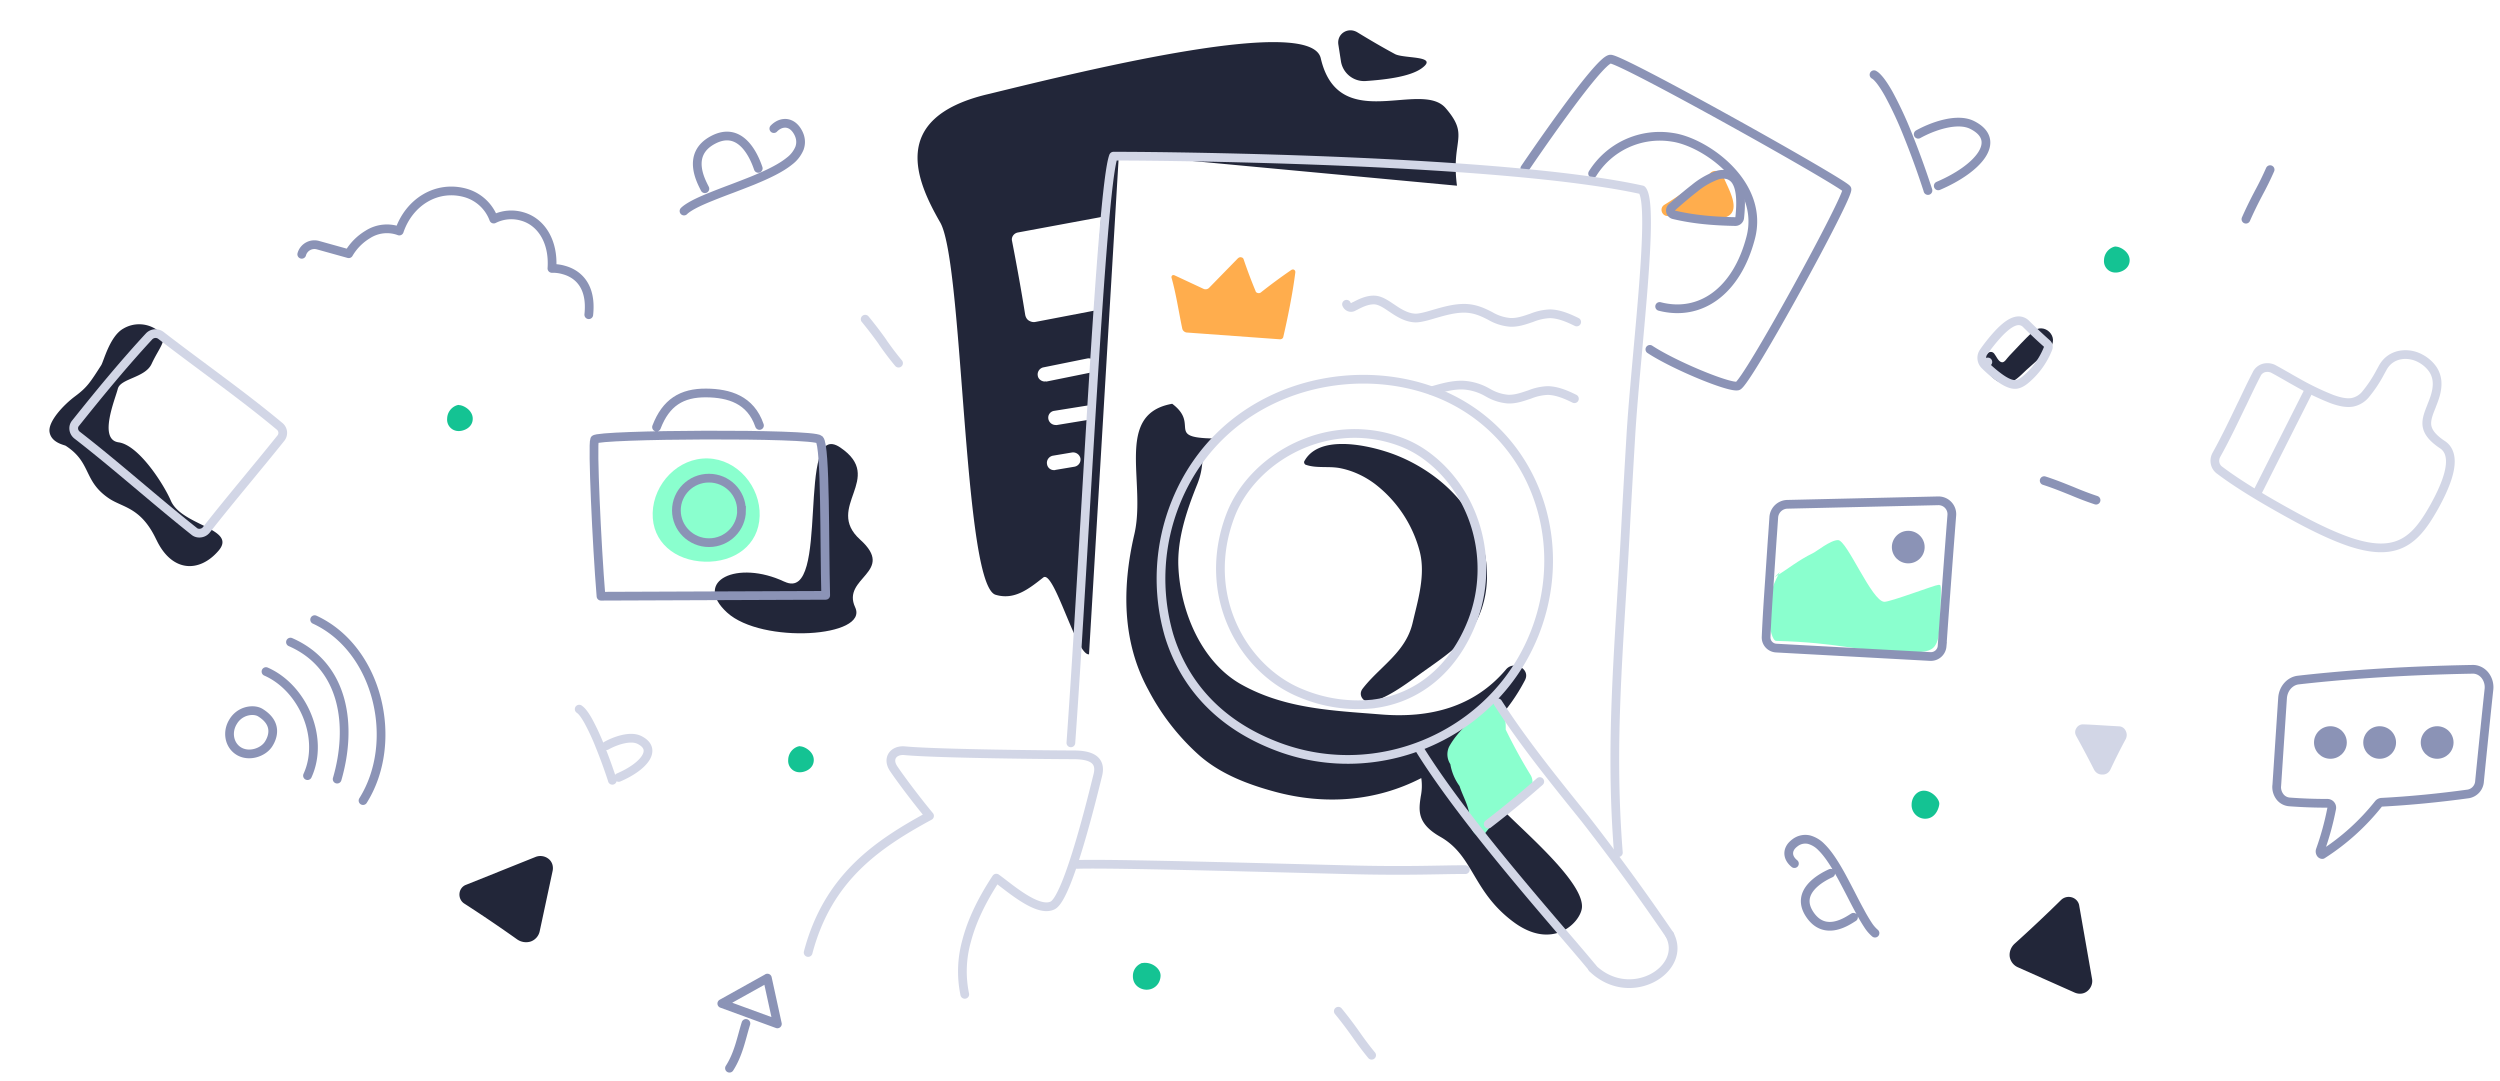 <svg width="430" height="186" fill="none" xmlns="http://www.w3.org/2000/svg"><g clip-path="url(#clip0)"><path d="M51.9 43.74a2.26 2.26 0 012.8-1.57l5.28 1.47a9.39 9.39 0 013.27-3.31 6.1 6.1 0 015.43-.59c1.7-5 6.44-7.93 11.37-6.56a7.3 7.3 0 014.87 4.5 6.68 6.68 0 014.9-.45c3.24.9 5.44 4.29 5.11 8.94.77-.02 1.48.1 2.05.27 1.1.3 2.34.93 3.23 2.2.89 1.28 1.32 3.06 1.06 5.49" stroke="#8B93B6" stroke-width="1.5" stroke-linecap="round" stroke-linejoin="round"/><path d="M148.81 54.9a68.41 68.41 0 012.99 3.91v.02c.9 1.3 1.8 2.49 2.75 3.63" stroke="#D2D6E6" stroke-width="1.5" stroke-linecap="round" stroke-linejoin="round"/><path d="M386.3 37.7a67.94 67.94 0 012.15-4.42v-.01a53.38 53.38 0 002.01-4.09M351.6 82.67c1.62.52 3.17 1.14 4.63 1.73h.01c1.46.62 2.86 1.16 4.28 1.63" stroke="#8B93B6" stroke-width="1.5" stroke-linecap="round" stroke-linejoin="round"/><path d="M230.19 173.93a67.99 67.99 0 012.98 3.92l.01.01c.9 1.3 1.8 2.5 2.74 3.64" stroke="#D2D6E6" stroke-width="1.5" stroke-linecap="round" stroke-linejoin="round"/><path d="M125.47 183.73c1.57-2.43 2.05-5.2 2.83-7.7m3.69-7.8l1.72 7.88-9.56-3.5 7.84-4.37zM117.65 36.3c.33-.33.91-.72 1.74-1.16.8-.42 1.8-.86 2.9-1.3 1.05-.43 2.18-.86 3.35-1.3l.19-.07c1.23-.47 2.49-.95 3.7-1.44 2.4-.99 4.72-2.07 6.24-3.31a5.35 5.35 0 001.74-2.22c.33-.91.24-1.87-.29-2.8-.28-.5-.63-.9-1.05-1.16-.44-.27-.9-.37-1.35-.32-.82.08-1.43.6-1.72.9m-2.68 6.84c-.71-2.1-3-7.42-7.77-4.9-4.77 2.52-1.92 7.33-1.41 8.4M322.5 160.5a6.36 6.36 0 01-1.19-1.38 29.2 29.2 0 01-1.4-2.38c-.48-.86-.96-1.8-1.46-2.77l-.07-.14c-.53-1.02-1.07-2.06-1.61-3.06-1.08-1.97-2.25-3.86-3.48-5.06a4.7 4.7 0 00-2.1-1.28 2.88 2.88 0 00-2.41.5c-.41.3-.73.63-.92 1.02-.2.4-.24.81-.16 1.19.15.7.66 1.17.94 1.4m6.24 1.66c-1.77.8-6.2 3.28-3.56 7.14 2.64 3.87 6.59.97 7.48.43" stroke="#8B93B6" stroke-width="1.5" stroke-linecap="round" stroke-linejoin="round"/><path d="M137.24 128.4a2.47 2.47 0 00-1.67 2.3 1.96 1.96 0 001.94 2.13c.9.03 2.42-.57 2.46-2.06.04-1.49-1.58-2.38-2.33-2.4-.1-.06-.25-.01-.4.04zM78.58 69.71A2.47 2.47 0 0076.91 72a1.96 1.96 0 001.94 2.14c.9.03 2.42-.58 2.46-2.06.05-1.5-1.58-2.38-2.33-2.4-.1-.06-.25-.01-.4.03zM363.56 42.46a2.47 2.47 0 00-1.67 2.28 1.96 1.96 0 001.94 2.14c.9.03 2.42-.57 2.47-2.06.04-1.49-1.59-2.38-2.34-2.4-.1-.05-.25 0-.4.04zM196.02 165.83a2.32 2.32 0 00-1.16 2c-.05 1.64 1.28 2.37 2.28 2.4 1.3.04 2.43-.92 2.48-2.4.03-1.05-1.14-2.18-2.6-2.22a1.7 1.7 0 00-.5.04c-.1-.06-.34.09-.5.18zM330.82 136c-1.2.06-1.99 1.18-2.02 2.32a2.35 2.35 0 002.23 2.5c2 .06 2.51-2.06 2.53-2.56.02-.8-1.19-2.22-2.59-2.26h-.15z" fill="#14C393"/><path d="M62.44 137.7c6.35-10.1 2.66-26.06-8.32-31.12m-4.16 3.86l.02.01c9.41 4.13 10.63 14.58 8.01 23.56m-5.1-.6c2.94-6.4-.73-15.08-7.14-17.9m.49 12.39c.61-.98 1.64-3.38-1.42-5.3-.39-.25-.81-.33-1.15-.36a3.84 3.84 0 00-3.56 1.87c-1.12 1.78-.7 4.04.93 5.06 1.79 1.12 4.31.23 5.2-1.27z" stroke="#8B93B6" stroke-width="1.5" stroke-linecap="round" stroke-linejoin="round"/><path d="M99.62 121.97a2.86 2.86 0 01.6.57c.3.36.62.86.96 1.46a39.4 39.4 0 011.98 4.26 88.37 88.37 0 012.13 5.83l.03.1v.02h0m-1.03-5.95c1.43-.8 4.1-1.8 5.71-.98 3.24 1.64.65 4.63-3.59 6.44" stroke="#D2D6E6" stroke-width="1.5" stroke-linecap="round" stroke-linejoin="round"/><path d="M322.33 12.85l.19.12c.18.13.45.38.8.81.48.6 1 1.4 1.55 2.38a64.08 64.08 0 013.23 6.93 144.13 144.13 0 013.25 8.88l.2.6.05.15v.04l.01.01m-1.68-9.68c2.32-1.3 6.66-2.92 9.29-1.59 5.26 2.66 1.05 7.53-5.84 10.47" stroke="#8B93B6" stroke-width="1.5" stroke-linecap="round" stroke-linejoin="round"/><path d="M357.1 126.56c-.24-.43-.23-.9.04-1.32a1.3 1.3 0 011.12-.65c1.56.04 3.92.22 6.23.34.45.01.9.29 1.13.77.24.48.23.95.01 1.42-.85 1.56-1.76 3.38-2.62 5.2-.26.57-.78.93-1.38.9-.6.04-1.15-.29-1.44-.82-1.23-2.41-2.33-4.45-3.1-5.84z" fill="#D2D6E6"/><path d="M357.62 155.74c-.1-.65-.61-1.2-1.25-1.39a1.89 1.89 0 00-1.84.42c-2.6 2.56-5.32 5.12-8.04 7.57-.6.57-.92 1.38-.82 2.2a2.4 2.4 0 001.47 1.86l9.74 4.34c.75.31 1.58.22 2.18-.3.6-.5.92-1.32.77-2.08l-2.21-12.62zM80.13 152.2c-.62.23-1.05.84-1.1 1.5-.06.66.24 1.32.79 1.69 3.07 1.98 6.17 4.08 9.15 6.2.69.47 1.55.6 2.34.34a2.4 2.4 0 001.53-1.81l2.22-10.36c.15-.8-.11-1.58-.74-2.06a2.26 2.26 0 00-2.22-.3l-11.97 4.8z" fill="#222639"/><path d="M305.21 99.3c2.15-1.33 4.15-2.97 6.58-4.14.56-.23 3.07-2.3 4.37-2.26 1.55.05 5.79 10.55 7.94 10.61 1.05.03 8.8-2.93 9.3-2.91.5.01.5-.33.35 4.63-.21 7.1-.71 7.09-7.06 6.9-8.05-.22-10.2-1.58-21.2-1.9-.56 0-1.2-1.96-1.13-4.05.1-3.72.09-4.72 1.78-7.8l-.93.92z" fill="#8AFFCE"/><path d="M333.33 86.14h0a2.3 2.3 0 012.38 2.5h0c-.4 5.12-1.14 14.89-1.67 22.52h0a1.94 1.94 0 01-2 1.76h-.05l-26.5-1.45c-1-.07-1.75-.9-1.72-1.88.14-3.33.37-6.72.6-10.05h0l.19-2.87.26-3.84h0c.1-1.28.18-2.56.27-3.85h0a2.4 2.4 0 012.36-2.24s0 0 0 0l25.88-.6z" stroke="#8B93B6" stroke-width="1.5"/><ellipse rx="2.82" ry="2.8" transform="matrix(1 -0 -0 1 328.22 94.1)" fill="#8B93B6"/><path d="M26.9 92.83c2.66 5.64 7.4 5.72 10.68 1.9 3.3-3.83-6.34-4.28-8.2-8.62-1.18-2.74-5.48-9.55-8.99-10.03-3.51-.49-.59-7.37-.13-9.2.46-1.81 4.71-1.88 5.82-4.3 1.37-2.96 2.9-4.2 1.34-5.51a5.33 5.33 0 00-6.22-.54c-2.34 1.32-3.39 5.7-3.8 6.3-1.88 2.93-2.39 3.77-4.47 5.32-2.08 1.55-4.73 4.43-4.4 6.2.31 1.75 2.36 2.14 2.75 2.31 4.5 2.9 3 6.02 7.41 9.03 2.4 1.65 5.55 1.5 8.2 7.14z" fill="#222639"/><path d="M35.44 91.2l.03-.04c4.18-5.33 8.58-10.48 12.82-15.77.52-.63.44-1.53-.19-2.06l-.05-.04c-6.58-5.48-13.62-10.38-20.4-15.62a1.53 1.53 0 00-1.99.17c-4.44 4.8-8.59 9.85-12.67 14.96-.49.58-.4 1.48.23 2.01 6.88 5.33 13.37 11.18 20.2 16.6.58.48 1.55.35 2.02-.22z" stroke="#D2D6E6" stroke-width="1.5" stroke-linecap="round" stroke-linejoin="round"/><path d="M130.66 88.75c-.15 5.05-4.36 8-9.44 7.86-5.08-.15-9.1-3.34-8.96-8.39.15-5.04 4.41-9.52 9.5-9.37 5.07.14 9.06 4.86 8.9 9.9z" fill="#8AFFCE"/><path d="M134.94 100.05c8.07 3.83 1.77-28.39 9.59-23.08 7.82 5.3-2.82 10.22 3.41 15.84 6.24 5.62-3.26 6.5-.85 11.65 2.4 5.15-16.06 6.36-22.03.9-5.98-5.47 1.8-9.13 9.88-5.3z" fill="#222639"/><path d="M102.27 75.6c.4-.9 37.61-1.14 38.68 0 1.07 1.14.83 17.86 1.07 26.8l-38.65.15c-.74-8.96-1.5-26.04-1.1-26.94zM130.63 73.18c-1.53-4.47-5.26-5.55-9.15-5.59-4.22-.04-6.94 1.65-8.56 5.87" stroke="#8B93B6" stroke-width="1.5" stroke-linecap="round" stroke-linejoin="round"/><path d="M127.55 87.79c0 3.06-2.5 5.55-5.6 5.55-3.1 0-5.61-2.49-5.61-5.55 0-3.06 2.5-5.55 5.6-5.55 3.1 0 5.6 2.49 5.6 5.55z" stroke="#8B93B6" stroke-width="1.5"/><path d="M386.42 67.84h0l-.8 1.68h0-.01c-1.4 2.92-2.8 5.86-4.38 8.7-.5.9-.3 1.98.47 2.6l.02.01c2.9 2.2 7 4.75 12.78 7.91 3.9 2.14 7.08 3.6 9.71 4.49 2.64.87 4.78 1.17 6.6.92 3.73-.51 5.8-3.28 7.88-6.98h0c1.83-3.3 2.62-5.62 2.75-7.29.14-1.7-.42-2.8-1.33-3.39-1.96-1.3-2.56-2.38-2.68-3.32-.12-1 .27-2.03.82-3.38h0v-.01h0v-.02c.43-1.06 1-2.5.93-3.97a4.42 4.42 0 00-.72-2.25 6.01 6.01 0 00-2.2-1.92 5.33 5.33 0 00-3.27-.58c-1.2.18-2.4.84-3.15 2.2l-.43.78a22.01 22.01 0 01-2.49 3.76 3.94 3.94 0 01-2.32 1.42c-.87.15-1.98 0-3.53-.57a46.12 46.12 0 01-5.96-2.87c-.54-.3-1.08-.6-1.62-.92 0 0 0 0 0 0h0l-1.66-.94-.88-.48a2.38 2.38 0 00-1.55-.13 2 2 0 00-1.24 1.02v.02c-.62 1.18-1.19 2.36-1.74 3.51z" stroke="#D2D6E6" stroke-width="1.5" stroke-linecap="round" stroke-linejoin="round"/><path d="M397.3 66.78l-9.18 18.2" stroke="#D2D6E6" stroke-width="1.5"/><path d="M349.62 57.07c-1.38 1.3-2.7 2.74-4 4.11-.47.46-.86 1.3-1.39 1.11-.52-.13-.92-1.1-1.25-1.5-.46-.52-1.18-.2-1.44.4-.79 1.89 1.31 4.7 3.35 4.76 1.45 0 2.63-1.37 3.62-2.29 1.3-1.17 2.69-2.35 3.94-3.65 1.97-1.96-.86-4.77-2.83-2.94z" fill="#222639"/><path d="M341.38 62.79l.53-.53-.53.53c.45.45 1.31 1.26 2.24 1.95.46.35.96.69 1.44.94.47.24 1 .45 1.52.45.61 0 1.22-.36 1.7-.74a13.37 13.37 0 004-5.5c.1-.3.01-.6-.21-.8a87.66 87.66 0 01-3.58-3.37 1.8 1.8 0 00-1.26-.55c-.69 0-1.36.37-1.93.78-.58.43-1.18 1-1.71 1.58a29.25 29.25 0 00-2.43 3.06h0c-.48.71-.35 1.63.22 2.2z" stroke="#D2D6E6" stroke-width="1.5" stroke-linecap="round" stroke-linejoin="round"/><path fill-rule="evenodd" clip-rule="evenodd" d="M244.51 11.76c2.07-1.49.06-1.72-1.98-1.95-1.05-.12-2.12-.24-2.63-.53-2.19-1.18-4.3-2.42-6.43-3.72-1.63-.98-3.57.26-3.27 2.13l.45 2.9a4.04 4.04 0 004.2 3.35c3.24-.22 7.6-.7 9.66-2.18zm4.13 6.82c-1.63-1.87-4.72-1.63-8.09-1.36-5.4.44-11.5.93-13.38-7.2-1.71-7.4-39.62 1.87-56.83 6.08l-.68.16c-16.86 4.12-11.96 15.01-7.94 22.01 1.79 3.11 2.76 15.75 3.78 29 1.28 16.57 2.63 34.09 5.74 35.03 3.23.97 5.7-1 8.2-2.97.93-.73 2.4 2.77 3.89 6.35 1.45 3.47 2.93 7.02 3.98 6.86l5.14-86.03 58.15 5.43c-.43-3.2-.15-5.2.07-6.76.32-2.34.5-3.67-2.03-6.6zm-72.3 35.6c.09.4.28.75.62.96.34.2.74.32 1.14.23l10.12-1.94 1.18-16.1-14.34 2.66c-.66.13-1.13.76-1 1.41.83 4.25 1.6 8.54 2.28 12.78zm3.33 11.44c-.55-.02-1.09-.43-1.17-.98a1.24 1.24 0 011-1.46l7.5-1.52c.65-.13 1.34.29 1.47.99.13.64-.3 1.33-1 1.46l-7.5 1.52c-.07-.04-.13-.03-.2-.02a.6.6 0 01-.1 0zm1.87 7.48a1.28 1.28 0 01-1.22-1.03c-.13-.7.34-1.33 1.04-1.41l5.49-.88c.65-.13 1.34.33 1.42 1.03.08.7-.34 1.33-1.05 1.4l-5.48.9-.2-.01zm-.28 7.76a1.19 1.19 0 01-1.17-1.02c-.13-.7.34-1.33 1-1.46l3.27-.55a1.3 1.3 0 011.47.98c.13.7-.34 1.33-1 1.46l-3.27.55c-.1.05-.2.05-.3.04z" fill="#222639"/><path d="M203.35 56.53c.09.35.38.6.73.66l16.08 1.17c.25 0 .5-.14.56-.38.69-2.96 1.62-7.45 2.08-11.16 0-.15-.04-.3-.19-.4-.14-.11-.3-.07-.45-.02a93.15 93.15 0 00-5.32 3.92c-.15.1-.35.13-.5.08-.2-.05-.35-.16-.39-.36a86.46 86.46 0 01-2.04-5.42.48.48 0 00-.44-.36c-.2-.06-.4.04-.56.18l-4.95 5.07a.85.85 0 01-.96.17l-4.99-2.33c-.14-.05-.3-.06-.4.04-.1.1-.15.24-.1.4.8 2.85 1.22 5.79 1.84 8.74zM296.43 30.4c-.05-.16-.15-.3-.25-.44a.56.56 0 00-.68-.47c-.56-.2-1.2-.06-1.55.58l-.17.3c-2.57 1.49-4.98 3.32-7.5 4.85-.91.56-.48 1.91.53 1.94l6.05.22c1.27.05 3.03.46 4.22-.13 2.52-1.2 0-5.08-.65-6.86z" fill="#FFAD4D"/><path d="M262.27 28.97s12.7-18.8 14.74-18.8c2.03 0 40.15 21.34 40.66 22.35.51 1.02-17.28 33.55-18.79 33.87-1.51.33-10.95-3.57-15.1-6.3m-9.85-30.24a13.62 13.62 0 0113.7-6.24c5.64.78 15.93 7.98 13.49 17.28-2.4 9.23-8.67 13.63-15.66 11.82" stroke="#8B93B6" stroke-width="1.5" stroke-linecap="round" stroke-linejoin="round"/><path d="M287.57 35.64a.75.75 0 00.32 1.3c3.48.83 6.95 1.1 10.59 1.17.38 0 .71-.29.75-.67.31-2.91.14-4.9-.53-6.1a2.52 2.52 0 00-1.5-1.26 3.32 3.32 0 00-1.88.07 13.26 13.26 0 00-3.88 2.25c-1.16.89-2.34 1.91-3.42 2.85l-.45.4z" stroke="#8B93B6" stroke-width="1.5" stroke-linecap="round" stroke-linejoin="round"/><path d="M139 163.83c3.38-12.84 11.84-18.59 20.88-23.5-2.14-2.56-4.95-6.3-6.16-8.1-1.22-1.8 0-3.3 1.92-3.1 5.66.53 26.12.7 28.95.7 2.82 0 4.94.7 4.23 3.5-.7 2.8-5.07 21.05-7.76 22.4-2.58 1.3-7.5-3.13-9.7-4.69-2.55 3.88-4.22 7.42-5.1 10.79a19.38 19.38 0 00-.32 9.2M184.19 127.77c2.38-33.13 5.21-95.3 7.33-100.91 12 0 67.78.7 90.9 5.8 2.3 2.6-1.07 28.08-1.92 42.37h0c-.33 5.57-.66 11.14-.95 16.71-1.06 19.9-2.7 35.8-1.19 54.91M231.6 52.33c.2.48.71.69 1.15.46l.1-.06.05-.02h0l.03-.02.02-.01a.8.8 0 01.03-.02h0a.82.82 0 00.11-.04l.02-.01c.8-.42 2.03-1.05 3.27-1.01.91.03 1.8.56 2.94 1.35h.01c1.13.77 2.53 1.7 4.1 1.75.48.01 1.02-.1 1.55-.22.43-.1.91-.24 1.39-.38l.33-.1h.01c1.72-.5 3.57-1.02 5.33-.97 1.75.06 3.03.68 4.27 1.31h0a8.08 8.08 0 003.49 1.11c1.21.04 2.35-.34 3.39-.7l.16-.05.09-.03h0a9.28 9.28 0 013.21-.7c1.56.05 3.05.68 4.54 1.41m-.39 13.2c-1.49-.74-2.99-1.36-4.54-1.41a9.28 9.28 0 00-3.2.7h-.01l-.09.03-.16.05c-1.04.35-2.18.74-3.4.7a8.07 8.07 0 01-3.47-1.11h-.01a9.47 9.47 0 00-4.27-1.3c-1.76-.06-3.61.45-5.33.96h-.01m5.73 82.38c-4-.03-9.5.3-20.64 0h0-.03l-11.68-.3c-15.5-.4-30.57-.75-34.43-.6M273.9 166.53c6.54 6.3 16.37.18 13.3-5.7" stroke="#D2D6E6" stroke-width="1.5" stroke-linecap="round" stroke-linejoin="round"/><path d="M238.28 77.64c-3.82-1.2-11.53-2.77-13.94 1.7-.1.2.03.48.2.58 1.1.4 2.25.4 3.4.42.84.01 1.67.02 2.49.17 2.2.42 4.3 1.4 6.1 2.76a21.48 21.48 0 017.58 11.28c1.05 3.64.08 7.6-.82 11.24l-.32 1.34c-.8 3.42-3.04 5.6-5.33 7.83-1.13 1.1-2.27 2.2-3.26 3.48-.96 1.25.4 2.67 1.71 2.25 2.7-.83 5.3-2.71 7.65-4.4l.87-.63 1.2-.85c2.32-1.64 4.78-3.38 6.55-5.56 4.46-5.46 4.24-13.71 1.07-19.69-3.02-5.69-9.09-10.04-15.15-11.92z" fill="#222639"/><path d="M260.16 158.46c6.97 5.3 11.81.05 11.94-2.43.18-3.52-6.3-9.7-10.96-14.15-1.7-1.63-3.17-3.03-3.98-3.98a47.54 47.54 0 01-2.63-3.62 43.37 43.37 0 00-3.47-4.65c4.6-3.4 8.52-7.42 11.23-12.63 1.03-1.97-1.92-3.43-3.24-1.87-5.54 6.56-13.19 8.42-21.45 7.76l-2.01-.16c-7.71-.58-15.17-1.15-22.04-4.98-6.95-3.87-10.54-12.67-10.87-20.31-.2-4.8 1.45-9.69 3.23-14.1.66-1.65.78-2.73.88-3.64.16-1.38.27-2.36 2.17-4.28-5-.05-5.06-.83-5.15-2.18-.07-.99-.16-2.27-2.19-3.79-6.69 1.18-6.42 6.8-6.12 13.08.15 3.13.3 6.42-.4 9.4-2.1 9.04-2.13 18.4 2.4 26.7a39.82 39.82 0 008.82 11.33c3.65 3.18 8.26 4.94 12.9 6.2 8.58 2.34 17.41 1.72 25.24-2.33a9.04 9.04 0 01-.09 3.16c-.35 2.35-.69 4.63 3.33 6.92 2.9 1.64 4.27 3.96 5.79 6.53 1.52 2.56 3.18 5.37 6.67 8.02z" fill="#222639"/><path d="M251.04 135.2a8.84 8.84 0 01-1.58-3.76 3.09 3.09 0 01-.21-3.02c1.63-2.95 4.33-4.87 6.48-7.03 1.2-1.22 2.7-.04 3.09 2 .16.74.18 1.45.16 2.1a92.14 92.14 0 004.27 7.8c.65 1.03.28 2.5-.42 2.94a34.74 34.74 0 00-7.4 7.1c-1.05 1.35-2.7-.42-2.65-2.3.08-2.1-1.12-3.88-1.74-5.83z" fill="#8AFFCE"/><path d="M263.86 109.2h0c5.97-14.8.97-31.29-11.86-39.22a30.03 30.03 0 00-5.26-2.58h0c-15.39-5.8-36.72-.16-44.48 18.97a35.03 35.03 0 00-1.17 22.96c1.9 6.19 6.63 14.54 18.66 19.08h0a34.08 34.08 0 0016.44 1.93c12-1.54 22.9-9.31 27.67-21.15zM287.2 160.81a394.5 394.5 0 00-14.56-19.97c-5.17-6.42-10.54-13.02-15-19.95M244.13 128.8c8.14 13.14 24.19 30.88 29.77 37.66" stroke="#D2D6E6" stroke-width="1.5" stroke-linecap="round" stroke-linejoin="round"/><path d="M236.31 121.06c7.48-.95 13.71-5.9 16.93-14.23 4.02-10.49.5-22.58-8.34-28.75a18.37 18.37 0 00-3.5-1.9c-12.76-5.07-25.9 2.48-29.73 12.4-5.32 13.86 2.22 26.72 12.18 30.69a25.39 25.39 0 0012.46 1.8zM264.84 134.43a166.9 166.9 0 01-8.87 7.31" stroke="#D2D6E6" stroke-width="1.5" stroke-linecap="round" stroke-linejoin="round"/><path d="M391.6 135.18h0v-.01l1-15.11c.12-1.68 1.31-2.93 2.7-3.09h0c6.1-.7 16.23-1.6 30.02-1.85h0c.76-.01 1.54.35 2.07 1 .54.66.81 1.56.71 2.44h0c-.4 3.7-.95 9.1-1.5 14.58h0l-.12 1.23h0a2.34 2.34 0 01-1.92 2.18c-5.09.7-10.12 1.19-14.92 1.44a.75.75 0 00-.54.28 39.4 39.4 0 01-9.66 8.71c-.06 0-.12-.01-.23-.1a.66.66 0 01-.13-.63 48.87 48.87 0 001.97-7.18.75.75 0 00-.72-.9 85.95 85.95 0 01-6.54-.24 2.29 2.29 0 01-1.6-.83 2.78 2.78 0 01-.6-1.92z" stroke="#8B93B6" stroke-width="1.5" stroke-linecap="round" stroke-linejoin="round"/><ellipse cx="400.83" cy="127.71" rx="2.82" ry="2.8" fill="#8B93B6"/><ellipse cx="409.3" cy="127.71" rx="2.82" ry="2.8" fill="#8B93B6"/><ellipse cx="419.19" cy="127.71" rx="2.82" ry="2.8" fill="#8B93B6"/></g><defs><clipPath id="clip0"><path fill="#fff" d="M0 0h430v186H0z"/></clipPath></defs></svg>
